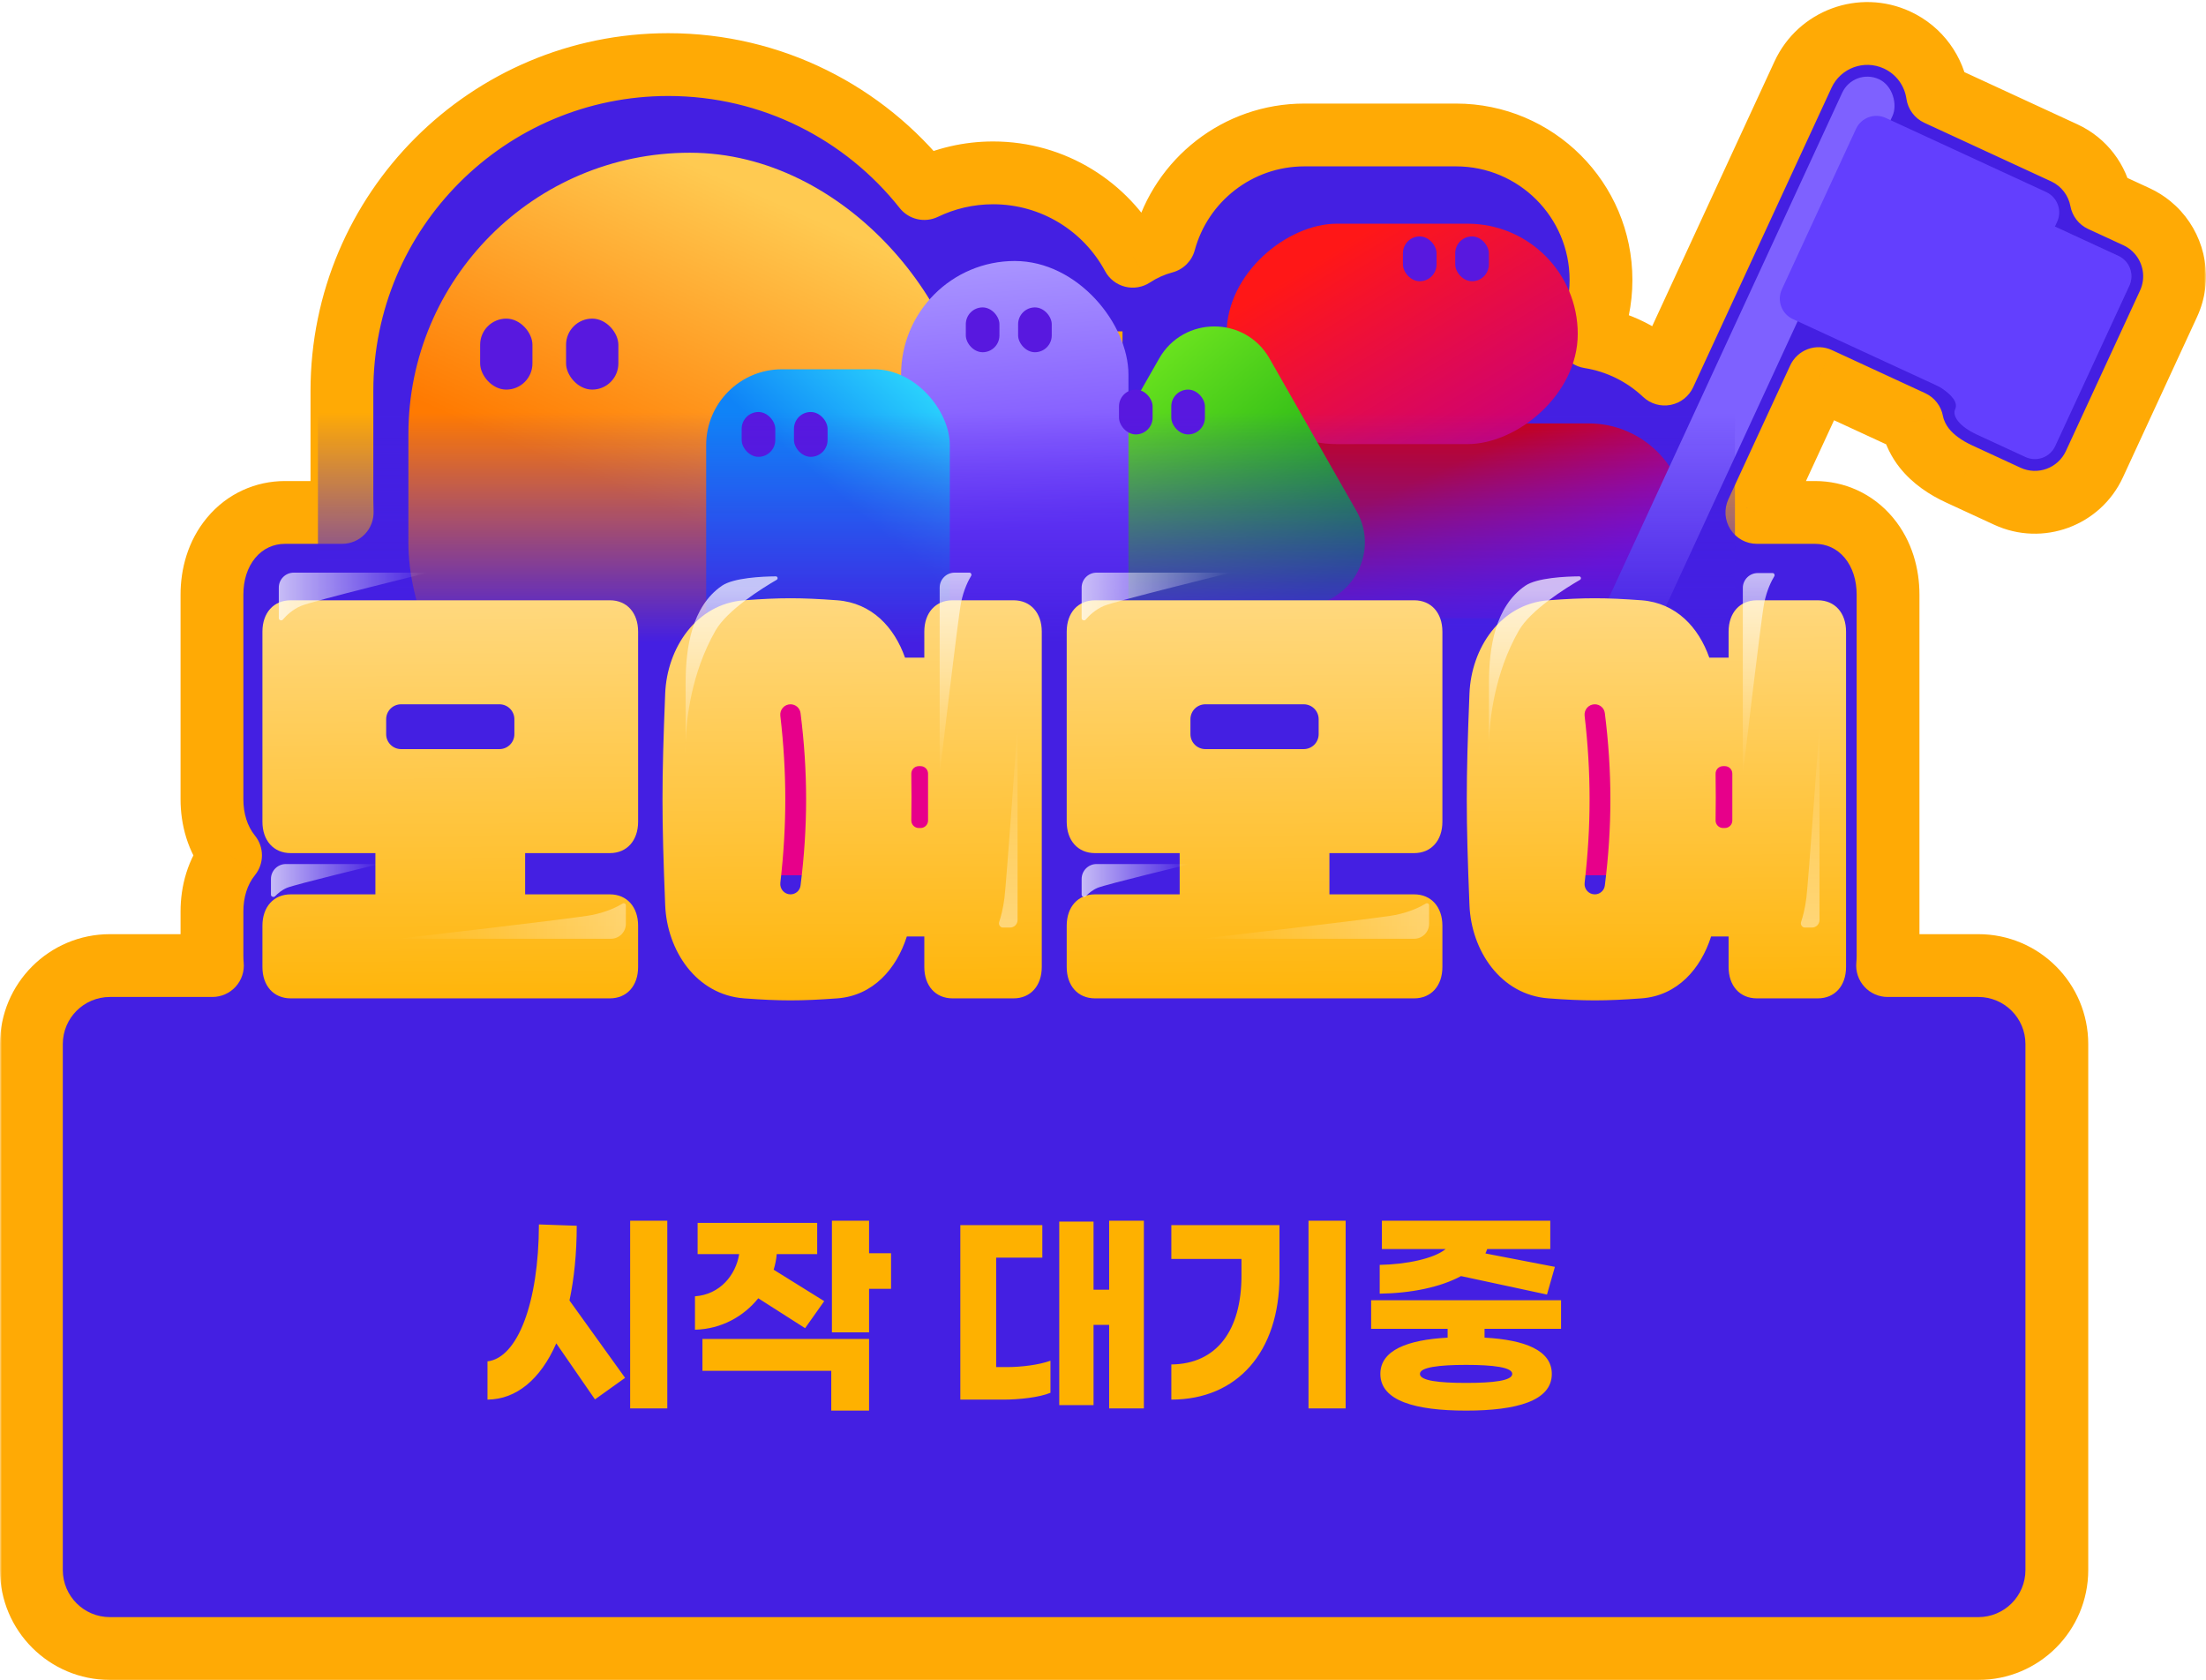 <svg width="562" height="428" viewBox="0 0 562 428" fill="none" xmlns="http://www.w3.org/2000/svg">
<mask id="path-1-outside-1_1575_66419" maskUnits="userSpaceOnUse" x="0" y="-0.475" width="562" height="429" fill="black">
<rect fill="white" y="-0.475" width="562" height="429"/>
<path fill-rule="evenodd" clip-rule="evenodd" d="M459.331 19.013C463.513 9.961 474.242 6.012 483.295 10.194C489.058 12.857 492.753 18.174 493.597 24.022L525.9 38.945C531.013 41.307 534.367 45.925 535.324 51.071L544.291 55.213C545.585 55.811 546.778 56.562 547.853 57.439C548.497 57.965 549.096 58.533 549.646 59.138L549.646 59.139C554.012 63.94 555.363 71.092 552.453 77.392L533.571 118.265C529.7 126.643 519.771 130.297 511.393 126.427L500.41 121.353L500.336 121.319L499.065 120.732C495.721 119.187 492.494 117.039 490.173 114.081C488.999 112.585 487.642 110.251 487.116 107.439L463.334 96.453L447.58 130.554H462.386C467.524 130.554 472.509 132.688 476.107 137.007C479.602 141.201 481 146.483 481 151.475V243.526C481 244.345 480.962 245.172 480.884 246H504C515.046 246 524 254.955 524 266L524 400C524 411.046 515.046 420 504 420H28C16.954 420 8 411.046 8 400L8 266C8 254.955 16.954 246 28 246H54.116C54.038 245.172 54 244.345 54 243.526V232.204C54 227.289 55.356 222.091 58.735 217.929C55.356 213.767 54 208.569 54 203.653V151.475C54 146.483 55.398 141.201 58.893 137.007C62.491 132.688 67.476 130.554 72.614 130.554H87.175C87.13 129.436 87.108 128.312 87.108 127.183V99.598C87.108 53.68 124.332 16.455 170.251 16.455C196.703 16.455 220.259 28.813 235.476 48.036C240.779 45.477 246.728 44.04 253.006 44.04C268.384 44.04 281.755 52.636 288.576 65.285C291.087 63.624 293.822 62.417 296.652 61.663C300.898 45.948 315.255 34.386 332.313 34.386L370.932 34.386C391.332 34.386 407.87 50.923 407.87 71.323C407.87 76.486 406.811 81.4 404.898 85.862C412.268 87.025 418.9 90.407 424.086 95.305L459.331 19.013ZM197.958 223.373C197.956 223.395 197.953 223.418 197.95 223.44L197.958 223.373Z"/>
</mask>
<path fill-rule="evenodd" clip-rule="evenodd" d="M459.331 19.013C463.513 9.961 474.242 6.012 483.295 10.194C489.058 12.857 492.753 18.174 493.597 24.022L525.9 38.945C531.013 41.307 534.367 45.925 535.324 51.071L544.291 55.213C545.585 55.811 546.778 56.562 547.853 57.439C548.497 57.965 549.096 58.533 549.646 59.138L549.646 59.139C554.012 63.94 555.363 71.092 552.453 77.392L533.571 118.265C529.7 126.643 519.771 130.297 511.393 126.427L500.41 121.353L500.336 121.319L499.065 120.732C495.721 119.187 492.494 117.039 490.173 114.081C488.999 112.585 487.642 110.251 487.116 107.439L463.334 96.453L447.58 130.554H462.386C467.524 130.554 472.509 132.688 476.107 137.007C479.602 141.201 481 146.483 481 151.475V243.526C481 244.345 480.962 245.172 480.884 246H504C515.046 246 524 254.955 524 266L524 400C524 411.046 515.046 420 504 420H28C16.954 420 8 411.046 8 400L8 266C8 254.955 16.954 246 28 246H54.116C54.038 245.172 54 244.345 54 243.526V232.204C54 227.289 55.356 222.091 58.735 217.929C55.356 213.767 54 208.569 54 203.653V151.475C54 146.483 55.398 141.201 58.893 137.007C62.491 132.688 67.476 130.554 72.614 130.554H87.175C87.13 129.436 87.108 128.312 87.108 127.183V99.598C87.108 53.68 124.332 16.455 170.251 16.455C196.703 16.455 220.259 28.813 235.476 48.036C240.779 45.477 246.728 44.04 253.006 44.04C268.384 44.04 281.755 52.636 288.576 65.285C291.087 63.624 293.822 62.417 296.652 61.663C300.898 45.948 315.255 34.386 332.313 34.386L370.932 34.386C391.332 34.386 407.87 50.923 407.87 71.323C407.87 76.486 406.811 81.4 404.898 85.862C412.268 87.025 418.9 90.407 424.086 95.305L459.331 19.013ZM197.958 223.373C197.956 223.395 197.953 223.418 197.95 223.44L197.958 223.373Z" fill="#441FE2"/>
<path d="M285.97 94.02L285.97 84.426L277.97 84.426L277.97 94.02L285.97 94.02ZM483.295 10.194L486.65 2.932L486.65 2.932L483.295 10.194ZM459.331 19.013L466.594 22.368L466.594 22.368L459.331 19.013ZM493.597 24.022L485.679 25.165C486.066 27.845 487.783 30.148 490.242 31.284L493.597 24.022ZM525.9 38.945L529.255 31.682V31.682L525.9 38.945ZM535.324 51.071L527.459 52.535C527.934 55.084 529.615 57.246 531.969 58.333L535.324 51.071ZM544.291 55.213L540.936 62.476L540.936 62.476L544.291 55.213ZM547.853 57.439L542.795 63.636L542.795 63.637L547.853 57.439ZM549.646 59.138L543.727 64.52C543.808 64.609 543.891 64.697 543.976 64.782L549.646 59.138ZM549.646 59.139L555.565 53.757C555.484 53.668 555.401 53.58 555.316 53.495L549.646 59.139ZM552.453 77.392L545.191 74.037V74.037L552.453 77.392ZM533.571 118.265L526.308 114.91V114.91L533.571 118.265ZM511.393 126.427L508.037 133.689L508.037 133.689L511.393 126.427ZM500.41 121.353L497.037 128.607C497.043 128.61 497.049 128.613 497.055 128.616L500.41 121.353ZM500.336 121.319L503.709 114.065C503.703 114.062 503.697 114.059 503.691 114.056L500.336 121.319ZM499.065 120.732L495.71 127.994L495.71 127.994L499.065 120.732ZM490.173 114.081L483.879 119.02L483.879 119.02L490.173 114.081ZM487.116 107.439L494.98 105.969C494.504 103.422 492.823 101.264 490.471 100.177L487.116 107.439ZM463.334 96.453L466.69 89.19C464.763 88.301 462.563 88.212 460.571 88.945C458.58 89.678 456.962 91.172 456.072 93.098L463.334 96.453ZM447.58 130.554L440.318 127.199C439.174 129.676 439.371 132.566 440.841 134.864C442.311 137.163 444.852 138.554 447.58 138.554V130.554ZM476.107 137.007L482.253 131.886V131.886L476.107 137.007ZM480.884 246L472.92 245.247C472.707 247.489 473.451 249.718 474.967 251.384C476.483 253.05 478.631 254 480.884 254V246ZM524 266H516H524ZM524 400H532H524ZM8 400H16H8ZM8 266H0H8ZM54.116 246V254C56.369 254 58.517 253.05 60.033 251.384C61.549 249.718 62.293 247.49 62.081 245.247L54.116 246ZM58.735 217.929L64.946 222.971C67.331 220.032 67.331 215.825 64.946 212.887L58.735 217.929ZM58.893 137.007L52.747 131.886L52.747 131.886L58.893 137.007ZM87.175 130.554V138.554C89.352 138.554 91.435 137.667 92.944 136.097C94.452 134.527 95.255 132.411 95.169 130.235L87.175 130.554ZM235.476 48.036L229.204 53.001C231.528 55.938 235.579 56.869 238.953 55.241L235.476 48.036ZM288.576 65.285L281.535 69.082C282.601 71.06 284.45 72.498 286.629 73.045C288.808 73.591 291.117 73.197 292.991 71.957L288.576 65.285ZM296.652 61.663L298.712 69.393C301.472 68.657 303.63 66.507 304.375 63.75L296.652 61.663ZM332.313 34.386V26.386V34.386ZM370.932 34.386V26.386V34.386ZM404.898 85.862L397.545 82.711C396.573 84.98 396.702 87.57 397.896 89.731C399.09 91.892 401.214 93.38 403.652 93.765L404.898 85.862ZM424.086 95.305L418.594 101.122C420.466 102.889 423.075 103.647 425.603 103.159C428.13 102.672 430.269 100.997 431.349 98.66L424.086 95.305ZM197.95 223.44L190.008 222.479C189.478 226.865 192.603 230.851 196.989 231.382C201.375 231.913 205.361 228.788 205.892 224.402L197.95 223.44ZM197.958 223.373L205.901 224.331C206.429 219.945 203.303 215.961 198.917 215.431C194.531 214.902 190.547 218.027 190.016 222.413L197.958 223.373ZM486.65 2.932C473.586 -3.103 458.104 2.595 452.069 15.658L466.594 22.368C468.923 17.327 474.898 15.128 479.939 17.457L486.65 2.932ZM501.515 22.878C500.3 14.463 494.974 6.778 486.65 2.932L479.939 17.457C483.142 18.936 485.205 21.884 485.679 25.165L501.515 22.878ZM529.255 31.682L496.952 16.759L490.242 31.284L522.545 46.207L529.255 31.682ZM543.189 49.607C541.777 42.021 536.822 35.178 529.255 31.682L522.545 46.207C525.204 47.436 526.956 49.83 527.459 52.535L543.189 49.607ZM547.646 47.951L538.679 43.808L531.969 58.333L540.936 62.476L547.646 47.951ZM552.912 51.241C551.321 49.942 549.555 48.833 547.646 47.951L540.936 62.476C541.614 62.789 542.236 63.181 542.795 63.636L552.912 51.241ZM555.565 53.756C554.75 52.861 553.865 52.019 552.912 51.241L542.795 63.637C543.13 63.91 543.441 64.206 543.727 64.52L555.565 53.756ZM555.316 53.495L555.315 53.494L543.976 64.782L543.977 64.783L555.316 53.495ZM559.716 80.747C564.025 71.418 562.009 60.843 555.565 53.757L543.727 64.521C546.014 67.036 546.701 70.767 545.191 74.037L559.716 80.747ZM540.833 121.62L559.716 80.747L545.191 74.037L526.308 114.91L540.833 121.62ZM508.037 133.689C520.427 139.413 535.11 134.009 540.833 121.62L526.308 114.91C524.291 119.277 519.115 121.182 514.748 119.164L508.037 133.689ZM496.963 128.573L497.037 128.607L503.783 114.099L503.709 114.065L496.963 128.573ZM495.71 127.994L496.981 128.581L503.691 114.056L502.42 113.469L495.71 127.994ZM483.879 119.02C487.237 123.298 491.661 126.124 495.71 127.994L502.42 113.469C499.782 112.25 497.751 110.779 496.466 109.142L483.879 119.02ZM479.252 108.91C480.075 113.309 482.141 116.805 483.879 119.02L496.466 109.142C495.857 108.365 495.209 107.193 494.98 105.969L479.252 108.91ZM459.979 103.715L483.761 114.702L490.471 100.177L466.69 89.19L459.979 103.715ZM454.843 133.909L470.597 99.808L456.072 93.098L440.318 127.199L454.843 133.909ZM462.386 122.554H447.58V138.554H462.386V122.554ZM482.253 131.886C477.077 125.674 469.807 122.554 462.386 122.554V138.554C465.24 138.554 467.94 139.703 469.961 142.128L482.253 131.886ZM489 151.475C489 145.078 487.213 137.838 482.253 131.886L469.961 142.128C471.99 144.563 473 147.889 473 151.475H489ZM489 243.526V151.475H473V243.526H489ZM488.848 246.754C488.951 245.668 489 244.589 489 243.526H473C473 244.1 472.974 244.676 472.92 245.247L488.848 246.754ZM480.884 254H504V238H480.884V254ZM504 254C510.627 254 516 259.373 516 266H532C532 250.536 519.464 238 504 238V254ZM516 266L516 400H532L532 266H516ZM516 400C516 406.628 510.628 412 504 412V428C519.464 428 532 415.464 532 400H516ZM504 412H28V428H504V412ZM28 412C21.373 412 16 406.628 16 400H0C0 415.464 12.536 428 28 428V412ZM16 400L16 266H0L0 400H16ZM16 266C16 259.373 21.373 254 28 254V238C12.536 238 0 250.536 0 266H16ZM28 254H54.116V238H28V254ZM46 243.526C46 244.589 46.049 245.668 46.152 246.754L62.081 245.247C62.026 244.675 62 244.1 62 243.526H46ZM46 232.204V243.526H62V232.204H46ZM52.523 212.887C47.733 218.789 46 225.903 46 232.204H62C62 228.674 62.98 225.393 64.946 222.971L52.523 212.887ZM46 203.653C46 209.955 47.733 217.069 52.523 222.971L64.946 212.887C62.98 210.465 62 207.183 62 203.653H46ZM46 151.475V203.653H62V151.475H46ZM52.747 131.886C47.787 137.838 46 145.078 46 151.475H62C62 147.889 63.01 144.563 65.039 142.128L52.747 131.886ZM72.614 122.554C65.193 122.554 57.923 125.674 52.747 131.886L65.039 142.128C67.06 139.703 69.76 138.554 72.614 138.554V122.554ZM87.175 122.554H72.614V138.554H87.175V122.554ZM79.108 127.183C79.108 128.418 79.132 129.648 79.181 130.873L95.169 130.235C95.128 129.223 95.108 128.206 95.108 127.183H79.108ZM79.108 99.598V127.183H95.108V99.598H79.108ZM170.251 8.455C119.914 8.455 79.108 49.261 79.108 99.598H95.108C95.108 58.098 128.75 24.455 170.251 24.455V8.455ZM241.749 43.071C225.081 22.015 199.253 8.455 170.251 8.455V24.455C194.153 24.455 215.438 35.611 229.204 53.001L241.749 43.071ZM253.006 36.04C245.496 36.04 238.361 37.762 232 40.831L238.953 55.241C243.197 53.193 247.96 52.04 253.006 52.04V36.04ZM295.618 61.488C287.457 46.354 271.442 36.04 253.006 36.04V52.04C265.327 52.04 276.054 58.918 281.535 69.082L295.618 61.488ZM294.591 53.933C290.951 54.903 287.417 56.459 284.162 58.613L292.991 71.957C294.758 70.788 296.694 69.931 298.712 69.393L294.591 53.933ZM332.313 26.386C311.55 26.386 294.094 40.461 288.929 59.576L304.375 63.75C307.702 51.436 318.961 42.386 332.313 42.386V26.386ZM370.932 26.386L332.313 26.386V42.386L370.932 42.386V26.386ZM415.87 71.323C415.87 46.505 395.751 26.386 370.932 26.386V42.386C386.914 42.386 399.87 55.342 399.87 71.323H415.87ZM412.251 89.014C414.583 83.574 415.87 77.589 415.87 71.323H399.87C399.87 75.382 399.039 79.226 397.545 82.711L412.251 89.014ZM429.578 89.487C423.255 83.518 415.156 79.381 406.144 77.96L403.652 93.765C409.38 94.668 414.544 97.297 418.594 101.122L429.578 89.487ZM452.069 15.658L416.824 91.949L431.349 98.66L466.594 22.368L452.069 15.658ZM190.016 222.416C190.013 222.436 190.011 222.455 190.008 222.477L205.892 224.402C205.895 224.38 205.898 224.355 205.901 224.331L190.016 222.416ZM497.055 128.616L508.037 133.689L514.748 119.164L503.765 114.091L497.055 128.616ZM205.892 224.4L205.9 224.334L190.016 222.413L190.008 222.479L205.892 224.4Z" fill="#FFAA05" mask="url(#path-1-outside-1_1575_66419)"/>
<g filter="url(#filter0_di_1575_66419)">
<rect x="424.031" y="96.839" width="49.653" height="113.099" rx="24.827" transform="rotate(90 424.031 96.839)" fill="url(#paint0_linear_1575_66419)"/>
</g>
<g filter="url(#filter1_di_1575_66419)">
<rect x="396.43" y="45.959" width="56.154" height="89.466" rx="28.077" transform="rotate(90 396.43 45.959)" fill="url(#paint1_linear_1575_66419)"/>
</g>
<rect x="357.41" y="60.235" width="8.566" height="11.421" rx="4.283" fill="#5818DF"/>
<rect x="370.734" y="60.235" width="8.566" height="11.421" rx="4.283" fill="#5818DF"/>
<g filter="url(#filter2_di_1575_66419)">
<path d="M289.793 80.299C296.002 69.412 311.697 69.412 317.905 80.299L340.057 119.147C346.207 129.933 338.418 143.342 326.001 143.342H281.697C269.28 143.342 261.491 129.933 267.641 119.147L289.793 80.299Z" fill="url(#paint2_linear_1575_66419)"/>
</g>
<g filter="url(#filter3_di_1575_66419)">
<rect x="98.527" y="27.876" width="143.443" height="171.028" rx="71.721" fill="url(#paint3_linear_1575_66419)"/>
</g>
<rect x="122.32" y="81.175" width="13.325" height="18.084" rx="6.662" fill="#5818DF"/>
<rect x="144.211" y="81.175" width="13.325" height="18.084" rx="6.662" fill="#5818DF"/>
<g filter="url(#filter4_di_1575_66419)">
<rect x="224.039" y="55.461" width="57.929" height="168.269" rx="28.964" fill="url(#paint4_linear_1575_66419)"/>
</g>
<rect x="246.051" y="78.319" width="8.566" height="11.421" rx="4.283" fill="#5818DF"/>
<rect x="259.375" y="78.319" width="8.566" height="11.421" rx="4.283" fill="#5818DF"/>
<g filter="url(#filter5_i_1575_66419)">
<rect x="174.387" y="88.564" width="62.067" height="79.997" rx="19.31" fill="url(#paint5_linear_1575_66419)"/>
</g>
<rect x="188.945" y="104.969" width="8.566" height="11.421" rx="4.283" fill="#5818DF"/>
<rect x="202.27" y="104.969" width="8.566" height="11.421" rx="4.283" fill="#5818DF"/>
<rect x="285.074" y="99.259" width="8.566" height="11.421" rx="4.283" fill="#5818DF"/>
<rect x="298.398" y="99.259" width="8.566" height="11.421" rx="4.283" fill="#5818DF"/>
<rect x="472.277" y="17.221" width="14.111" height="167.228" rx="7.056" transform="rotate(24.796 472.277 17.221)" fill="#7E61FF"/>
<path d="M472.836 32.837C474.158 29.974 477.551 28.726 480.415 30.048L521.288 48.931C524.151 50.254 525.4 53.647 524.077 56.51L502.8 102.567L456.742 81.29C453.879 79.967 452.63 76.574 453.953 73.711L472.836 32.837Z" fill="#633FFE"/>
<path d="M523.512 57.73L539.678 65.199C542.541 66.522 543.79 69.915 542.467 72.778L523.585 113.651C522.262 116.515 518.869 117.763 516.006 116.441L505.023 111.367C502.16 110.044 500.912 106.651 502.234 103.788L523.512 57.73Z" fill="url(#paint6_linear_1575_66419)"/>
<path d="M487.82 95.232L470.933 87.43L495.057 57.02L519.363 55.813L539.681 65.199C542.544 66.522 543.793 69.915 542.47 72.778L523.587 113.652C522.265 116.515 518.872 117.764 516.008 116.441L503.681 110.746C498.937 108.554 497.351 105.879 498.091 104.277C499.728 100.733 490.983 96.693 487.82 95.232Z" fill="#633FFE"/>
<rect x="81" y="105" width="361" height="141" fill="url(#paint7_linear_1575_66419)"/>
<rect x="395.48" y="171.594" width="22.842" height="51.395" fill="#E7008A"/>
<rect x="428.793" y="171.594" width="22.842" height="51.395" fill="#E7008A"/>
<rect x="193.707" y="171.594" width="51.395" height="51.395" fill="#E7008A"/>
<g filter="url(#filter6_dii_1575_66419)">
<path d="M162.565 224.432V234.939C162.565 239.736 159.71 242.934 155.37 242.934H74.051C69.711 242.934 66.856 239.736 66.856 234.939V224.432C66.856 219.635 69.711 216.437 74.051 216.437H95.637V205.929H74.051C69.711 205.929 66.856 202.731 66.856 197.935V149.509C66.856 144.712 69.711 141.514 74.051 141.514H155.37C159.71 141.514 162.565 144.712 162.565 149.509V197.935C162.565 202.731 159.71 205.929 155.37 205.929H133.784V216.437H155.37C159.71 216.437 162.565 219.635 162.565 224.432ZM98.378 175.625C98.378 177.728 100.083 179.432 102.185 179.432H127.236C129.338 179.432 131.043 177.728 131.043 175.625V171.818C131.043 169.715 129.338 168.011 127.236 168.011H102.185C100.083 168.011 98.378 169.715 98.378 171.818V175.625Z" fill="url(#paint8_linear_1575_66419)"/>
</g>
<g filter="url(#filter7_dii_1575_66419)">
<path d="M367.464 224.432V234.939C367.464 239.736 364.608 242.934 360.268 242.934H278.949C274.609 242.934 271.754 239.736 271.754 234.939V224.432C271.754 219.635 274.609 216.437 278.949 216.437H300.535V205.929H278.949C274.609 205.929 271.754 202.731 271.754 197.935V149.509C271.754 144.712 274.609 141.514 278.949 141.514H360.268C364.608 141.514 367.464 144.712 367.464 149.509V197.935C367.464 202.731 364.608 205.929 360.268 205.929H338.682V216.437H360.268C364.608 216.437 367.464 219.635 367.464 224.432ZM303.276 175.625C303.276 177.728 304.981 179.432 307.084 179.432H332.134C334.237 179.432 335.941 177.728 335.941 175.625V171.818C335.941 169.715 334.237 168.011 332.134 168.011H307.084C304.981 168.011 303.276 169.715 303.276 171.818V175.625Z" fill="url(#paint9_linear_1575_66419)"/>
</g>
<g filter="url(#filter8_dii_1575_66419)">
<path d="M235.477 156.133V149.509C235.477 144.712 238.333 141.514 242.673 141.514H258.206C262.546 141.514 265.401 144.712 265.401 149.509V234.94C265.401 239.736 262.546 242.934 258.206 242.934H242.673C238.333 242.934 235.477 239.736 235.477 234.94V227.173H231.023C228.396 235.396 222.457 242.249 213.32 242.934C203.955 243.62 198.815 243.62 189.564 242.934C177.343 242.021 169.919 230.714 169.463 219.178C168.549 196.336 168.549 188.113 169.463 165.27C169.919 153.735 177.343 142.428 189.564 141.514C198.815 140.829 203.955 140.829 213.32 141.514C222.114 142.199 227.825 148.367 230.566 156.133H235.477ZM198.798 213.504C198.616 215.059 199.824 216.437 201.39 216.437C202.685 216.437 203.784 215.481 203.946 214.195C205.836 199.233 205.836 185.215 203.946 170.253C203.784 168.968 202.685 168.011 201.39 168.011C199.824 168.011 198.616 169.389 198.798 170.945C200.483 185.418 200.483 199.031 198.798 213.504ZM232.164 197.59C232.146 198.657 233.004 199.534 234.072 199.534H234.526C235.577 199.534 236.429 198.682 236.429 197.63V185.676C236.429 184.625 235.577 183.772 234.526 183.772H234.071C233.004 183.772 232.146 184.649 232.163 185.716C232.229 189.782 232.229 193.59 232.164 197.59Z" fill="url(#paint10_linear_1575_66419)"/>
</g>
<g filter="url(#filter9_dii_1575_66419)">
<path d="M440.376 156.133V149.509C440.376 144.712 443.231 141.514 447.571 141.514H463.104C467.444 141.514 470.299 144.712 470.299 149.509V234.94C470.299 239.736 467.444 242.934 463.104 242.934H447.571C443.231 242.934 440.376 239.736 440.376 234.94V227.173H435.921C433.295 235.396 427.356 242.249 418.219 242.934C408.853 243.62 403.714 243.62 394.462 242.934C382.242 242.021 374.818 230.714 374.361 219.178C373.447 196.336 373.447 188.113 374.361 165.27C374.818 153.735 382.242 142.428 394.462 141.514C403.714 140.829 408.853 140.829 418.219 141.514C427.013 142.199 432.724 148.367 435.465 156.133H440.376ZM403.696 213.504C403.515 215.059 404.722 216.437 406.288 216.437C407.584 216.437 408.683 215.481 408.845 214.195C410.734 199.233 410.734 185.215 408.845 170.253C408.683 168.968 407.584 168.011 406.288 168.011C404.722 168.011 403.515 169.389 403.696 170.945C405.382 185.418 405.382 199.031 403.696 213.504ZM437.062 197.59C437.045 198.657 437.903 199.534 438.97 199.534H439.424C440.475 199.534 441.327 198.682 441.327 197.63V185.676C441.327 184.625 440.475 183.772 439.424 183.772H438.969C437.902 183.772 437.044 184.649 437.062 185.716C437.127 189.782 437.128 193.59 437.062 197.59Z" fill="url(#paint11_linear_1575_66419)"/>
</g>
<g filter="url(#filter10_f_1575_66419)">
<path d="M243.198 145.896L246.979 145.896C247.376 145.896 247.621 146.368 247.414 146.707C246.72 147.845 245.528 150.159 244.842 153.51C244.063 157.317 239.391 197.291 239.391 197.291L239.391 149.703C239.391 147.6 241.096 145.896 243.198 145.896Z" fill="url(#paint12_linear_1575_66419)"/>
</g>
<g filter="url(#filter11_f_1575_66419)">
<path d="M447.808 146L451.588 146C451.985 146 452.23 146.473 452.023 146.812C451.33 147.95 450.137 150.263 449.452 153.614C448.673 157.421 444 197.396 444 197.396L444 149.807C444 147.704 445.705 146 447.808 146Z" fill="url(#paint13_linear_1575_66419)"/>
</g>
<g filter="url(#filter12_f_1575_66419)">
<path d="M183.93 149.227C186.909 147.185 194.232 146.87 197.631 146.839C198.119 146.834 198.286 147.478 197.864 147.723C194.237 149.828 185.293 155.386 182.286 160.648C175.999 171.65 174.845 183.533 174.672 188.994L174.672 192.057C174.672 192.057 174.61 190.928 174.672 188.994L174.672 173.973C174.672 164.931 176.265 154.482 183.93 149.227Z" fill="url(#paint14_linear_1575_66419)"/>
</g>
<g filter="url(#filter13_f_1575_66419)">
<path d="M388.587 149.227C391.565 147.185 398.888 146.87 402.288 146.839C402.775 146.834 402.942 147.478 402.52 147.723C398.893 149.828 389.949 155.386 386.942 160.648C380.655 171.65 379.502 183.533 379.328 188.994L379.328 192.057C379.328 192.057 379.267 190.928 379.328 188.994L379.328 173.973C379.328 164.931 380.921 154.482 388.587 149.227Z" fill="url(#paint15_linear_1575_66419)"/>
</g>
<g filter="url(#filter14_f_1575_66419)">
<path d="M69.028 223.941L69.028 227.971C69.028 228.451 69.747 228.69 70.078 228.343C70.769 227.617 71.792 226.751 73.117 226.19C75.161 225.325 96.629 220.134 96.629 220.134L72.835 220.134C70.732 220.134 69.028 221.838 69.028 223.941Z" fill="url(#paint16_linear_1575_66419)"/>
</g>
<g filter="url(#filter15_f_1575_66419)">
<path d="M159.445 235.362L159.445 230.62C159.445 230.225 158.978 229.98 158.64 230.187C157.399 230.945 154.743 232.328 150.843 233.112C146.543 233.978 101.387 239.169 101.387 239.169L155.638 239.169C157.74 239.169 159.445 237.465 159.445 235.362Z" fill="url(#paint17_linear_1575_66419)" fill-opacity="0.5"/>
</g>
<g filter="url(#filter16_f_1575_66419)">
<path d="M364.074 235.362L364.074 230.62C364.074 230.225 363.607 229.98 363.269 230.187C362.027 230.945 359.372 232.328 355.472 233.112C351.172 233.978 306.016 239.169 306.016 239.169L360.266 239.169C362.369 239.169 364.074 237.465 364.074 235.362Z" fill="url(#paint18_linear_1575_66419)" fill-opacity="0.5"/>
</g>
<g filter="url(#filter17_f_1575_66419)">
<path d="M71.027 149.703L71.027 157.519C71.027 158 71.735 158.229 72.049 157.864C72.983 156.776 74.544 155.287 76.667 154.375C79.487 153.164 109.098 145.896 109.098 145.896L74.834 145.896C72.731 145.896 71.027 147.6 71.027 149.703Z" fill="url(#paint19_linear_1575_66419)"/>
</g>
<g filter="url(#filter18_f_1575_66419)">
<path d="M275.558 149.703L275.558 157.519C275.558 158 276.266 158.229 276.58 157.864C277.515 156.776 279.075 155.287 281.198 154.375C284.018 153.164 313.629 145.896 313.629 145.896L279.365 145.896C277.263 145.896 275.558 147.6 275.558 149.703Z" fill="url(#paint20_linear_1575_66419)"/>
</g>
<g filter="url(#filter19_f_1575_66419)">
<path d="M275.559 223.941L275.559 227.971C275.559 228.451 276.278 228.69 276.609 228.343C277.3 227.617 278.323 226.751 279.648 226.19C281.692 225.325 303.16 220.134 303.16 220.134L279.366 220.134C277.263 220.134 275.559 221.838 275.559 223.941Z" fill="url(#paint21_linear_1575_66419)"/>
</g>
<g filter="url(#filter20_f_1575_66419)">
<path d="M461.628 236.313H459.809C459.108 236.313 458.616 235.569 458.84 234.905C459.266 233.64 459.845 231.543 460.2 228.699C460.676 224.892 463.532 184.918 463.532 184.918V234.41C463.532 235.461 462.679 236.313 461.628 236.313Z" fill="url(#paint22_linear_1575_66419)"/>
</g>
<g filter="url(#filter21_f_1575_66419)">
<path d="M257.331 236.313H255.512C254.811 236.313 254.319 235.569 254.543 234.905C254.969 233.64 255.548 231.543 255.904 228.699C256.379 224.892 259.235 184.918 259.235 184.918V234.41C259.235 235.461 258.382 236.313 257.331 236.313Z" fill="url(#paint23_linear_1575_66419)"/>
</g>
<path d="M160.536 311H170V358.824H160.536V311ZM146.928 312.288C146.928 319.4 146.256 325.784 145.08 331.328L159.248 351.04L151.576 356.528L141.72 342.248C137.688 351.432 131.528 356.528 124.192 356.584V346.84C131.864 345.944 137.24 331.944 137.296 311.952L146.928 312.288ZM227.003 319.288V328.36H221.403V339.448H211.939V311H221.403V319.288H227.003ZM193.179 330.768C189.483 335.36 183.827 338.608 177.051 338.776V330.264C183.435 329.816 187.467 324.832 188.307 319.512H177.723V311.56H208.187V319.512H197.883C197.771 320.856 197.491 322.2 197.099 323.488L209.979 331.496L205.107 338.384L193.179 330.768ZM178.955 349.248V341.128H221.403V359.384H211.771V349.248H178.955ZM282.566 311H291.414V358.824H282.566V337.544H278.59V357.984H269.854V311.224H278.59V328.584H282.566V311ZM253.782 348.296H256.47C260.222 348.296 264.702 347.736 267.614 346.672V354.848C264.758 356.024 259.662 356.584 255.63 356.584H244.654V312.12H265.542V320.408H253.782V348.296ZM342.817 311V358.824H333.353V311H342.817ZM325.961 312.12V325.056C325.961 344.488 315.153 356.584 298.409 356.584V347.624C310.001 347.512 316.273 338.888 316.273 325.056V320.744H298.409V312.12H325.961ZM394.108 329.816L372.212 325.112C366.948 327.968 359.444 329.48 351.492 329.592V322.256C358.156 322.144 365.324 320.688 368.292 318.224H352.052V311H394.948V318.224H378.876C378.764 318.616 378.596 318.952 378.428 319.344L396.124 322.76L394.108 329.816ZM397.692 338.552H378.204V340.792C388.508 341.352 395.34 344.04 395.34 350.032C395.34 356.92 386.38 359.384 373.5 359.384C360.62 359.384 351.66 356.92 351.66 350.032C351.66 344.04 358.492 341.352 368.796 340.792V338.552H349.308V331.272H397.692V338.552ZM385.26 350.032C385.26 348.352 380.444 347.736 373.5 347.736C366.556 347.736 361.74 348.352 361.74 350.032C361.74 351.768 366.556 352.328 373.5 352.328C380.444 352.328 385.26 351.768 385.26 350.032Z" fill="#FEB100"/>
<defs>
<filter id="filter0_di_1575_66419" x="283.348" y="74.771" width="168.268" height="104.824" filterUnits="userSpaceOnUse" color-interpolation-filters="sRGB">
<feFlood flood-opacity="0" result="BackgroundImageFix"/>
<feColorMatrix in="SourceAlpha" type="matrix" values="0 0 0 0 0 0 0 0 0 0 0 0 0 0 0 0 0 0 127 0" result="hardAlpha"/>
<feOffset dy="5.517"/>
<feGaussianBlur stdDeviation="13.793"/>
<feComposite in2="hardAlpha" operator="out"/>
<feColorMatrix type="matrix" values="0 0 0 0 0.098 0 0 0 0 0.122 0 0 0 0 0.176 0 0 0 0.3 0"/>
<feBlend mode="normal" in2="BackgroundImageFix" result="effect1_dropShadow_1575_66419"/>
<feBlend mode="normal" in="SourceGraphic" in2="effect1_dropShadow_1575_66419" result="shape"/>
<feColorMatrix in="SourceAlpha" type="matrix" values="0 0 0 0 0 0 0 0 0 0 0 0 0 0 0 0 0 0 127 0" result="hardAlpha"/>
<feOffset dx="5.517" dy="5.517"/>
<feGaussianBlur stdDeviation="8.276"/>
<feComposite in2="hardAlpha" operator="arithmetic" k2="-1" k3="1"/>
<feColorMatrix type="matrix" values="0 0 0 0 1 0 0 0 0 1 0 0 0 0 1 0 0 0 0.25 0"/>
<feBlend mode="normal" in2="shape" result="effect2_innerShadow_1575_66419"/>
</filter>
<filter id="filter1_di_1575_66419" x="279.38" y="23.891" width="144.635" height="111.325" filterUnits="userSpaceOnUse" color-interpolation-filters="sRGB">
<feFlood flood-opacity="0" result="BackgroundImageFix"/>
<feColorMatrix in="SourceAlpha" type="matrix" values="0 0 0 0 0 0 0 0 0 0 0 0 0 0 0 0 0 0 127 0" result="hardAlpha"/>
<feOffset dy="5.517"/>
<feGaussianBlur stdDeviation="13.793"/>
<feComposite in2="hardAlpha" operator="out"/>
<feColorMatrix type="matrix" values="0 0 0 0 0.098 0 0 0 0 0.122 0 0 0 0 0.176 0 0 0 0.3 0"/>
<feBlend mode="normal" in2="BackgroundImageFix" result="effect1_dropShadow_1575_66419"/>
<feBlend mode="normal" in="SourceGraphic" in2="effect1_dropShadow_1575_66419" result="shape"/>
<feColorMatrix in="SourceAlpha" type="matrix" values="0 0 0 0 0 0 0 0 0 0 0 0 0 0 0 0 0 0 127 0" result="hardAlpha"/>
<feOffset dx="5.517" dy="5.517"/>
<feGaussianBlur stdDeviation="8.276"/>
<feComposite in2="hardAlpha" operator="arithmetic" k2="-1" k3="1"/>
<feColorMatrix type="matrix" values="0 0 0 0 1 0 0 0 0 1 0 0 0 0 1 0 0 0 0.25 0"/>
<feBlend mode="normal" in2="shape" result="effect2_innerShadow_1575_66419"/>
</filter>
<filter id="filter2_di_1575_66419" x="210.322" y="22.48" width="187.052" height="181.549" filterUnits="userSpaceOnUse" color-interpolation-filters="sRGB">
<feFlood flood-opacity="0" result="BackgroundImageFix"/>
<feColorMatrix in="SourceAlpha" type="matrix" values="0 0 0 0 0 0 0 0 0 0 0 0 0 0 0 0 0 0 127 0" result="hardAlpha"/>
<feOffset dy="5.517"/>
<feGaussianBlur stdDeviation="27.585"/>
<feComposite in2="hardAlpha" operator="out"/>
<feColorMatrix type="matrix" values="0 0 0 0 0.098 0 0 0 0 0.122 0 0 0 0 0.176 0 0 0 0.3 0"/>
<feBlend mode="normal" in2="BackgroundImageFix" result="effect1_dropShadow_1575_66419"/>
<feBlend mode="normal" in="SourceGraphic" in2="effect1_dropShadow_1575_66419" result="shape"/>
<feColorMatrix in="SourceAlpha" type="matrix" values="0 0 0 0 0 0 0 0 0 0 0 0 0 0 0 0 0 0 127 0" result="hardAlpha"/>
<feOffset dx="5.517" dy="5.517"/>
<feGaussianBlur stdDeviation="8.276"/>
<feComposite in2="hardAlpha" operator="arithmetic" k2="-1" k3="1"/>
<feColorMatrix type="matrix" values="0 0 0 0 1 0 0 0 0 1 0 0 0 0 1 0 0 0 0.25 0"/>
<feBlend mode="normal" in2="shape" result="effect2_innerShadow_1575_66419"/>
</filter>
<filter id="filter3_di_1575_66419" x="70.942" y="5.808" width="198.612" height="226.199" filterUnits="userSpaceOnUse" color-interpolation-filters="sRGB">
<feFlood flood-opacity="0" result="BackgroundImageFix"/>
<feColorMatrix in="SourceAlpha" type="matrix" values="0 0 0 0 0 0 0 0 0 0 0 0 0 0 0 0 0 0 127 0" result="hardAlpha"/>
<feOffset dy="5.517"/>
<feGaussianBlur stdDeviation="13.793"/>
<feComposite in2="hardAlpha" operator="out"/>
<feColorMatrix type="matrix" values="0 0 0 0 0.098 0 0 0 0 0.122 0 0 0 0 0.176 0 0 0 0.3 0"/>
<feBlend mode="normal" in2="BackgroundImageFix" result="effect1_dropShadow_1575_66419"/>
<feBlend mode="normal" in="SourceGraphic" in2="effect1_dropShadow_1575_66419" result="shape"/>
<feColorMatrix in="SourceAlpha" type="matrix" values="0 0 0 0 0 0 0 0 0 0 0 0 0 0 0 0 0 0 127 0" result="hardAlpha"/>
<feOffset dx="5.517" dy="5.517"/>
<feGaussianBlur stdDeviation="8.276"/>
<feComposite in2="hardAlpha" operator="arithmetic" k2="-1" k3="1"/>
<feColorMatrix type="matrix" values="0 0 0 0 1 0 0 0 0 1 0 0 0 0 1 0 0 0 0.25 0"/>
<feBlend mode="normal" in2="shape" result="effect2_innerShadow_1575_66419"/>
</filter>
<filter id="filter4_di_1575_66419" x="196.454" y="33.393" width="113.1" height="223.44" filterUnits="userSpaceOnUse" color-interpolation-filters="sRGB">
<feFlood flood-opacity="0" result="BackgroundImageFix"/>
<feColorMatrix in="SourceAlpha" type="matrix" values="0 0 0 0 0 0 0 0 0 0 0 0 0 0 0 0 0 0 127 0" result="hardAlpha"/>
<feOffset dy="5.517"/>
<feGaussianBlur stdDeviation="13.793"/>
<feComposite in2="hardAlpha" operator="out"/>
<feColorMatrix type="matrix" values="0 0 0 0 0.098 0 0 0 0 0.122 0 0 0 0 0.176 0 0 0 0.3 0"/>
<feBlend mode="normal" in2="BackgroundImageFix" result="effect1_dropShadow_1575_66419"/>
<feBlend mode="normal" in="SourceGraphic" in2="effect1_dropShadow_1575_66419" result="shape"/>
<feColorMatrix in="SourceAlpha" type="matrix" values="0 0 0 0 0 0 0 0 0 0 0 0 0 0 0 0 0 0 127 0" result="hardAlpha"/>
<feOffset dx="5.517" dy="5.517"/>
<feGaussianBlur stdDeviation="8.276"/>
<feComposite in2="hardAlpha" operator="arithmetic" k2="-1" k3="1"/>
<feColorMatrix type="matrix" values="0 0 0 0 1 0 0 0 0 1 0 0 0 0 1 0 0 0 0.25 0"/>
<feBlend mode="normal" in2="shape" result="effect2_innerShadow_1575_66419"/>
</filter>
<filter id="filter5_i_1575_66419" x="174.387" y="88.564" width="67.583" height="85.514" filterUnits="userSpaceOnUse" color-interpolation-filters="sRGB">
<feFlood flood-opacity="0" result="BackgroundImageFix"/>
<feBlend mode="normal" in="SourceGraphic" in2="BackgroundImageFix" result="shape"/>
<feColorMatrix in="SourceAlpha" type="matrix" values="0 0 0 0 0 0 0 0 0 0 0 0 0 0 0 0 0 0 127 0" result="hardAlpha"/>
<feOffset dx="5.517" dy="5.517"/>
<feGaussianBlur stdDeviation="8.276"/>
<feComposite in2="hardAlpha" operator="arithmetic" k2="-1" k3="1"/>
<feColorMatrix type="matrix" values="0 0 0 0 1 0 0 0 0 1 0 0 0 0 1 0 0 0 0.25 0"/>
<feBlend mode="normal" in2="shape" result="effect1_innerShadow_1575_66419"/>
</filter>
<filter id="filter6_dii_1575_66419" x="63.048" y="137.707" width="103.325" height="116.649" filterUnits="userSpaceOnUse" color-interpolation-filters="sRGB">
<feFlood flood-opacity="0" result="BackgroundImageFix"/>
<feColorMatrix in="SourceAlpha" type="matrix" values="0 0 0 0 0 0 0 0 0 0 0 0 0 0 0 0 0 0 127 0" result="hardAlpha"/>
<feOffset dy="11.421"/>
<feComposite in2="hardAlpha" operator="out"/>
<feColorMatrix type="matrix" values="0 0 0 0 0.904 0 0 0 0 0 0 0 0 0 0.542 0 0 0 1 0"/>
<feBlend mode="normal" in2="BackgroundImageFix" result="effect1_dropShadow_1575_66419"/>
<feBlend mode="normal" in="SourceGraphic" in2="effect1_dropShadow_1575_66419" result="shape"/>
<feColorMatrix in="SourceAlpha" type="matrix" values="0 0 0 0 0 0 0 0 0 0 0 0 0 0 0 0 0 0 127 0" result="hardAlpha"/>
<feOffset dx="3.807" dy="3.807"/>
<feGaussianBlur stdDeviation="3.807"/>
<feComposite in2="hardAlpha" operator="arithmetic" k2="-1" k3="1"/>
<feColorMatrix type="matrix" values="0 0 0 0 1 0 0 0 0 1 0 0 0 0 1 0 0 0 0.5 0"/>
<feBlend mode="normal" in2="shape" result="effect2_innerShadow_1575_66419"/>
<feColorMatrix in="SourceAlpha" type="matrix" values="0 0 0 0 0 0 0 0 0 0 0 0 0 0 0 0 0 0 127 0" result="hardAlpha"/>
<feOffset dx="-3.807" dy="-3.807"/>
<feGaussianBlur stdDeviation="3.807"/>
<feComposite in2="hardAlpha" operator="arithmetic" k2="-1" k3="1"/>
<feColorMatrix type="matrix" values="0 0 0 0 1 0 0 0 0 0.478 0 0 0 0 0.004 0 0 0 1 0"/>
<feBlend mode="normal" in2="effect2_innerShadow_1575_66419" result="effect3_innerShadow_1575_66419"/>
</filter>
<filter id="filter7_dii_1575_66419" x="267.947" y="137.707" width="103.325" height="116.649" filterUnits="userSpaceOnUse" color-interpolation-filters="sRGB">
<feFlood flood-opacity="0" result="BackgroundImageFix"/>
<feColorMatrix in="SourceAlpha" type="matrix" values="0 0 0 0 0 0 0 0 0 0 0 0 0 0 0 0 0 0 127 0" result="hardAlpha"/>
<feOffset dy="11.421"/>
<feComposite in2="hardAlpha" operator="out"/>
<feColorMatrix type="matrix" values="0 0 0 0 0.904 0 0 0 0 0 0 0 0 0 0.542 0 0 0 1 0"/>
<feBlend mode="normal" in2="BackgroundImageFix" result="effect1_dropShadow_1575_66419"/>
<feBlend mode="normal" in="SourceGraphic" in2="effect1_dropShadow_1575_66419" result="shape"/>
<feColorMatrix in="SourceAlpha" type="matrix" values="0 0 0 0 0 0 0 0 0 0 0 0 0 0 0 0 0 0 127 0" result="hardAlpha"/>
<feOffset dx="3.807" dy="3.807"/>
<feGaussianBlur stdDeviation="3.807"/>
<feComposite in2="hardAlpha" operator="arithmetic" k2="-1" k3="1"/>
<feColorMatrix type="matrix" values="0 0 0 0 1 0 0 0 0 1 0 0 0 0 1 0 0 0 0.5 0"/>
<feBlend mode="normal" in2="shape" result="effect2_innerShadow_1575_66419"/>
<feColorMatrix in="SourceAlpha" type="matrix" values="0 0 0 0 0 0 0 0 0 0 0 0 0 0 0 0 0 0 127 0" result="hardAlpha"/>
<feOffset dx="-3.807" dy="-3.807"/>
<feGaussianBlur stdDeviation="3.807"/>
<feComposite in2="hardAlpha" operator="arithmetic" k2="-1" k3="1"/>
<feColorMatrix type="matrix" values="0 0 0 0 1 0 0 0 0 0.478 0 0 0 0 0.004 0 0 0 1 0"/>
<feBlend mode="normal" in2="effect2_innerShadow_1575_66419" result="effect3_innerShadow_1575_66419"/>
</filter>
<filter id="filter8_dii_1575_66419" x="164.97" y="137.193" width="104.239" height="117.677" filterUnits="userSpaceOnUse" color-interpolation-filters="sRGB">
<feFlood flood-opacity="0" result="BackgroundImageFix"/>
<feColorMatrix in="SourceAlpha" type="matrix" values="0 0 0 0 0 0 0 0 0 0 0 0 0 0 0 0 0 0 127 0" result="hardAlpha"/>
<feOffset dy="11.421"/>
<feComposite in2="hardAlpha" operator="out"/>
<feColorMatrix type="matrix" values="0 0 0 0 0.904 0 0 0 0 0 0 0 0 0 0.542 0 0 0 1 0"/>
<feBlend mode="normal" in2="BackgroundImageFix" result="effect1_dropShadow_1575_66419"/>
<feBlend mode="normal" in="SourceGraphic" in2="effect1_dropShadow_1575_66419" result="shape"/>
<feColorMatrix in="SourceAlpha" type="matrix" values="0 0 0 0 0 0 0 0 0 0 0 0 0 0 0 0 0 0 127 0" result="hardAlpha"/>
<feOffset dx="3.807" dy="3.807"/>
<feGaussianBlur stdDeviation="3.807"/>
<feComposite in2="hardAlpha" operator="arithmetic" k2="-1" k3="1"/>
<feColorMatrix type="matrix" values="0 0 0 0 1 0 0 0 0 1 0 0 0 0 1 0 0 0 0.5 0"/>
<feBlend mode="normal" in2="shape" result="effect2_innerShadow_1575_66419"/>
<feColorMatrix in="SourceAlpha" type="matrix" values="0 0 0 0 0 0 0 0 0 0 0 0 0 0 0 0 0 0 127 0" result="hardAlpha"/>
<feOffset dx="-3.807" dy="-3.807"/>
<feGaussianBlur stdDeviation="3.807"/>
<feComposite in2="hardAlpha" operator="arithmetic" k2="-1" k3="1"/>
<feColorMatrix type="matrix" values="0 0 0 0 1 0 0 0 0 0.478 0 0 0 0 0.004 0 0 0 1 0"/>
<feBlend mode="normal" in2="effect2_innerShadow_1575_66419" result="effect3_innerShadow_1575_66419"/>
</filter>
<filter id="filter9_dii_1575_66419" x="369.869" y="137.193" width="104.239" height="117.677" filterUnits="userSpaceOnUse" color-interpolation-filters="sRGB">
<feFlood flood-opacity="0" result="BackgroundImageFix"/>
<feColorMatrix in="SourceAlpha" type="matrix" values="0 0 0 0 0 0 0 0 0 0 0 0 0 0 0 0 0 0 127 0" result="hardAlpha"/>
<feOffset dy="11.421"/>
<feComposite in2="hardAlpha" operator="out"/>
<feColorMatrix type="matrix" values="0 0 0 0 0.904 0 0 0 0 0 0 0 0 0 0.542 0 0 0 1 0"/>
<feBlend mode="normal" in2="BackgroundImageFix" result="effect1_dropShadow_1575_66419"/>
<feBlend mode="normal" in="SourceGraphic" in2="effect1_dropShadow_1575_66419" result="shape"/>
<feColorMatrix in="SourceAlpha" type="matrix" values="0 0 0 0 0 0 0 0 0 0 0 0 0 0 0 0 0 0 127 0" result="hardAlpha"/>
<feOffset dx="3.807" dy="3.807"/>
<feGaussianBlur stdDeviation="3.807"/>
<feComposite in2="hardAlpha" operator="arithmetic" k2="-1" k3="1"/>
<feColorMatrix type="matrix" values="0 0 0 0 1 0 0 0 0 1 0 0 0 0 1 0 0 0 0.5 0"/>
<feBlend mode="normal" in2="shape" result="effect2_innerShadow_1575_66419"/>
<feColorMatrix in="SourceAlpha" type="matrix" values="0 0 0 0 0 0 0 0 0 0 0 0 0 0 0 0 0 0 127 0" result="hardAlpha"/>
<feOffset dx="-3.807" dy="-3.807"/>
<feGaussianBlur stdDeviation="3.807"/>
<feComposite in2="hardAlpha" operator="arithmetic" k2="-1" k3="1"/>
<feColorMatrix type="matrix" values="0 0 0 0 1 0 0 0 0 0.478 0 0 0 0 0.004 0 0 0 1 0"/>
<feBlend mode="normal" in2="effect2_innerShadow_1575_66419" result="effect3_innerShadow_1575_66419"/>
</filter>
<filter id="filter10_f_1575_66419" x="236.391" y="142.896" width="14.098" height="57.395" filterUnits="userSpaceOnUse" color-interpolation-filters="sRGB">
<feFlood flood-opacity="0" result="BackgroundImageFix"/>
<feBlend mode="normal" in="SourceGraphic" in2="BackgroundImageFix" result="shape"/>
<feGaussianBlur stdDeviation="1.5" result="effect1_foregroundBlur_1575_66419"/>
</filter>
<filter id="filter11_f_1575_66419" x="441" y="143" width="14.098" height="57.395" filterUnits="userSpaceOnUse" color-interpolation-filters="sRGB">
<feFlood flood-opacity="0" result="BackgroundImageFix"/>
<feBlend mode="normal" in="SourceGraphic" in2="BackgroundImageFix" result="shape"/>
<feGaussianBlur stdDeviation="1.5" result="effect1_foregroundBlur_1575_66419"/>
</filter>
<filter id="filter12_f_1575_66419" x="171.645" y="143.839" width="29.461" height="51.218" filterUnits="userSpaceOnUse" color-interpolation-filters="sRGB">
<feFlood flood-opacity="0" result="BackgroundImageFix"/>
<feBlend mode="normal" in="SourceGraphic" in2="BackgroundImageFix" result="shape"/>
<feGaussianBlur stdDeviation="1.5" result="effect1_foregroundBlur_1575_66419"/>
</filter>
<filter id="filter13_f_1575_66419" x="376.301" y="143.839" width="29.461" height="51.218" filterUnits="userSpaceOnUse" color-interpolation-filters="sRGB">
<feFlood flood-opacity="0" result="BackgroundImageFix"/>
<feBlend mode="normal" in="SourceGraphic" in2="BackgroundImageFix" result="shape"/>
<feGaussianBlur stdDeviation="1.5" result="effect1_foregroundBlur_1575_66419"/>
</filter>
<filter id="filter14_f_1575_66419" x="66.027" y="217.134" width="33.602" height="14.374" filterUnits="userSpaceOnUse" color-interpolation-filters="sRGB">
<feFlood flood-opacity="0" result="BackgroundImageFix"/>
<feBlend mode="normal" in="SourceGraphic" in2="BackgroundImageFix" result="shape"/>
<feGaussianBlur stdDeviation="1.5" result="effect1_foregroundBlur_1575_66419"/>
</filter>
<filter id="filter15_f_1575_66419" x="98.387" y="227.111" width="64.059" height="15.058" filterUnits="userSpaceOnUse" color-interpolation-filters="sRGB">
<feFlood flood-opacity="0" result="BackgroundImageFix"/>
<feBlend mode="normal" in="SourceGraphic" in2="BackgroundImageFix" result="shape"/>
<feGaussianBlur stdDeviation="1.5" result="effect1_foregroundBlur_1575_66419"/>
</filter>
<filter id="filter16_f_1575_66419" x="303.016" y="227.111" width="64.059" height="15.058" filterUnits="userSpaceOnUse" color-interpolation-filters="sRGB">
<feFlood flood-opacity="0" result="BackgroundImageFix"/>
<feBlend mode="normal" in="SourceGraphic" in2="BackgroundImageFix" result="shape"/>
<feGaussianBlur stdDeviation="1.5" result="effect1_foregroundBlur_1575_66419"/>
</filter>
<filter id="filter17_f_1575_66419" x="68.027" y="142.896" width="44.07" height="18.148" filterUnits="userSpaceOnUse" color-interpolation-filters="sRGB">
<feFlood flood-opacity="0" result="BackgroundImageFix"/>
<feBlend mode="normal" in="SourceGraphic" in2="BackgroundImageFix" result="shape"/>
<feGaussianBlur stdDeviation="1.5" result="effect1_foregroundBlur_1575_66419"/>
</filter>
<filter id="filter18_f_1575_66419" x="272.559" y="142.896" width="44.07" height="18.148" filterUnits="userSpaceOnUse" color-interpolation-filters="sRGB">
<feFlood flood-opacity="0" result="BackgroundImageFix"/>
<feBlend mode="normal" in="SourceGraphic" in2="BackgroundImageFix" result="shape"/>
<feGaussianBlur stdDeviation="1.5" result="effect1_foregroundBlur_1575_66419"/>
</filter>
<filter id="filter19_f_1575_66419" x="272.559" y="217.134" width="33.602" height="14.374" filterUnits="userSpaceOnUse" color-interpolation-filters="sRGB">
<feFlood flood-opacity="0" result="BackgroundImageFix"/>
<feBlend mode="normal" in="SourceGraphic" in2="BackgroundImageFix" result="shape"/>
<feGaussianBlur stdDeviation="1.5" result="effect1_foregroundBlur_1575_66419"/>
</filter>
<filter id="filter20_f_1575_66419" x="455.785" y="181.918" width="10.746" height="57.395" filterUnits="userSpaceOnUse" color-interpolation-filters="sRGB">
<feFlood flood-opacity="0" result="BackgroundImageFix"/>
<feBlend mode="normal" in="SourceGraphic" in2="BackgroundImageFix" result="shape"/>
<feGaussianBlur stdDeviation="1.5" result="effect1_foregroundBlur_1575_66419"/>
</filter>
<filter id="filter21_f_1575_66419" x="251.488" y="181.918" width="10.746" height="57.395" filterUnits="userSpaceOnUse" color-interpolation-filters="sRGB">
<feFlood flood-opacity="0" result="BackgroundImageFix"/>
<feBlend mode="normal" in="SourceGraphic" in2="BackgroundImageFix" result="shape"/>
<feGaussianBlur stdDeviation="1.5" result="effect1_foregroundBlur_1575_66419"/>
</filter>
<linearGradient id="paint0_linear_1575_66419" x1="465.601" y1="130.449" x2="429.971" y2="146.551" gradientUnits="userSpaceOnUse">
<stop stop-color="#A500C0"/>
<stop offset="1" stop-color="#C9001A"/>
</linearGradient>
<linearGradient id="paint1_linear_1575_66419" x1="396.43" y1="96.843" x2="453.607" y2="62.297" gradientUnits="userSpaceOnUse">
<stop stop-color="#FF1717"/>
<stop offset="1" stop-color="#CB007A"/>
</linearGradient>
<linearGradient id="paint2_linear_1575_66419" x1="284.483" y1="66.837" x2="339.399" y2="132.901" gradientUnits="userSpaceOnUse">
<stop stop-color="#7BEE20"/>
<stop offset="1" stop-color="#039E13"/>
</linearGradient>
<linearGradient id="paint3_linear_1575_66419" x1="229.604" y1="56.846" x2="195.675" y2="133.245" gradientUnits="userSpaceOnUse">
<stop stop-color="#FFCA51"/>
<stop offset="1" stop-color="#FF7A01"/>
</linearGradient>
<linearGradient id="paint4_linear_1575_66419" x1="244.034" y1="52.319" x2="250.646" y2="125.687" gradientUnits="userSpaceOnUse">
<stop stop-color="#AC99FF"/>
<stop offset="0.974" stop-color="#703EFF"/>
</linearGradient>
<linearGradient id="paint5_linear_1575_66419" x1="233.964" y1="93.426" x2="209.327" y2="121.65" gradientUnits="userSpaceOnUse">
<stop stop-color="#2CD8FD"/>
<stop offset="1" stop-color="#0F83F7"/>
</linearGradient>
<linearGradient id="paint6_linear_1575_66419" x1="500.474" y1="57.505" x2="483.878" y2="104.945" gradientUnits="userSpaceOnUse">
<stop stop-color="#5434DE"/>
<stop offset="1" stop-color="#5C3BEE" stop-opacity="0"/>
</linearGradient>
<linearGradient id="paint7_linear_1575_66419" x1="261.5" y1="105" x2="261.5" y2="246" gradientUnits="userSpaceOnUse">
<stop stop-color="#441FE2" stop-opacity="0"/>
<stop offset="0.417" stop-color="#441FE2"/>
</linearGradient>
<linearGradient id="paint8_linear_1575_66419" x1="202.273" y1="251.633" x2="201.321" y2="120.765" gradientUnits="userSpaceOnUse">
<stop stop-color="#FFB200"/>
<stop offset="0.999" stop-color="#FFDF95"/>
</linearGradient>
<linearGradient id="paint9_linear_1575_66419" x1="407.172" y1="251.633" x2="406.22" y2="120.765" gradientUnits="userSpaceOnUse">
<stop stop-color="#FFB200"/>
<stop offset="0.999" stop-color="#FFDF95"/>
</linearGradient>
<linearGradient id="paint10_linear_1575_66419" x1="202.273" y1="251.634" x2="201.321" y2="120.765" gradientUnits="userSpaceOnUse">
<stop stop-color="#FFB200"/>
<stop offset="0.999" stop-color="#FFDF95"/>
</linearGradient>
<linearGradient id="paint11_linear_1575_66419" x1="407.171" y1="251.634" x2="406.22" y2="120.765" gradientUnits="userSpaceOnUse">
<stop stop-color="#FFB200"/>
<stop offset="0.999" stop-color="#FFDF95"/>
</linearGradient>
<linearGradient id="paint12_linear_1575_66419" x1="243.674" y1="197.291" x2="243.674" y2="145.896" gradientUnits="userSpaceOnUse">
<stop stop-color="white" stop-opacity="0"/>
<stop offset="1" stop-color="white" stop-opacity="0.7"/>
</linearGradient>
<linearGradient id="paint13_linear_1575_66419" x1="448.283" y1="197.396" x2="448.283" y2="146" gradientUnits="userSpaceOnUse">
<stop stop-color="white" stop-opacity="0"/>
<stop offset="1" stop-color="white" stop-opacity="0.7"/>
</linearGradient>
<linearGradient id="paint14_linear_1575_66419" x1="182.762" y1="202.05" x2="182.762" y2="150.655" gradientUnits="userSpaceOnUse">
<stop stop-color="white" stop-opacity="0"/>
<stop offset="1" stop-color="white" stop-opacity="0.7"/>
</linearGradient>
<linearGradient id="paint15_linear_1575_66419" x1="387.418" y1="202.05" x2="387.418" y2="150.655" gradientUnits="userSpaceOnUse">
<stop stop-color="white" stop-opacity="0"/>
<stop offset="1" stop-color="white" stop-opacity="0.7"/>
</linearGradient>
<linearGradient id="paint16_linear_1575_66419" x1="96.629" y1="224.893" x2="69.028" y2="224.893" gradientUnits="userSpaceOnUse">
<stop stop-color="white" stop-opacity="0"/>
<stop offset="1" stop-color="white" stop-opacity="0.7"/>
</linearGradient>
<linearGradient id="paint17_linear_1575_66419" x1="101.387" y1="234.41" x2="159.445" y2="234.41" gradientUnits="userSpaceOnUse">
<stop stop-color="white" stop-opacity="0"/>
<stop offset="1" stop-color="white" stop-opacity="0.7"/>
</linearGradient>
<linearGradient id="paint18_linear_1575_66419" x1="306.016" y1="234.41" x2="364.074" y2="234.41" gradientUnits="userSpaceOnUse">
<stop stop-color="white" stop-opacity="0"/>
<stop offset="1" stop-color="white" stop-opacity="0.7"/>
</linearGradient>
<linearGradient id="paint19_linear_1575_66419" x1="109.098" y1="152.558" x2="71.027" y2="152.558" gradientUnits="userSpaceOnUse">
<stop stop-color="white" stop-opacity="0"/>
<stop offset="1" stop-color="white" stop-opacity="0.7"/>
</linearGradient>
<linearGradient id="paint20_linear_1575_66419" x1="313.629" y1="152.558" x2="275.558" y2="152.558" gradientUnits="userSpaceOnUse">
<stop stop-color="white" stop-opacity="0"/>
<stop offset="1" stop-color="white" stop-opacity="0.7"/>
</linearGradient>
<linearGradient id="paint21_linear_1575_66419" x1="303.16" y1="224.893" x2="275.559" y2="224.893" gradientUnits="userSpaceOnUse">
<stop stop-color="white" stop-opacity="0"/>
<stop offset="1" stop-color="white" stop-opacity="0.7"/>
</linearGradient>
<linearGradient id="paint22_linear_1575_66419" x1="460.914" y1="184.918" x2="460.914" y2="236.313" gradientUnits="userSpaceOnUse">
<stop stop-color="white" stop-opacity="0"/>
<stop offset="1" stop-color="white" stop-opacity="0.4"/>
</linearGradient>
<linearGradient id="paint23_linear_1575_66419" x1="256.617" y1="184.918" x2="256.617" y2="236.313" gradientUnits="userSpaceOnUse">
<stop stop-color="white" stop-opacity="0"/>
<stop offset="1" stop-color="white" stop-opacity="0.4"/>
</linearGradient>
</defs>
</svg>
